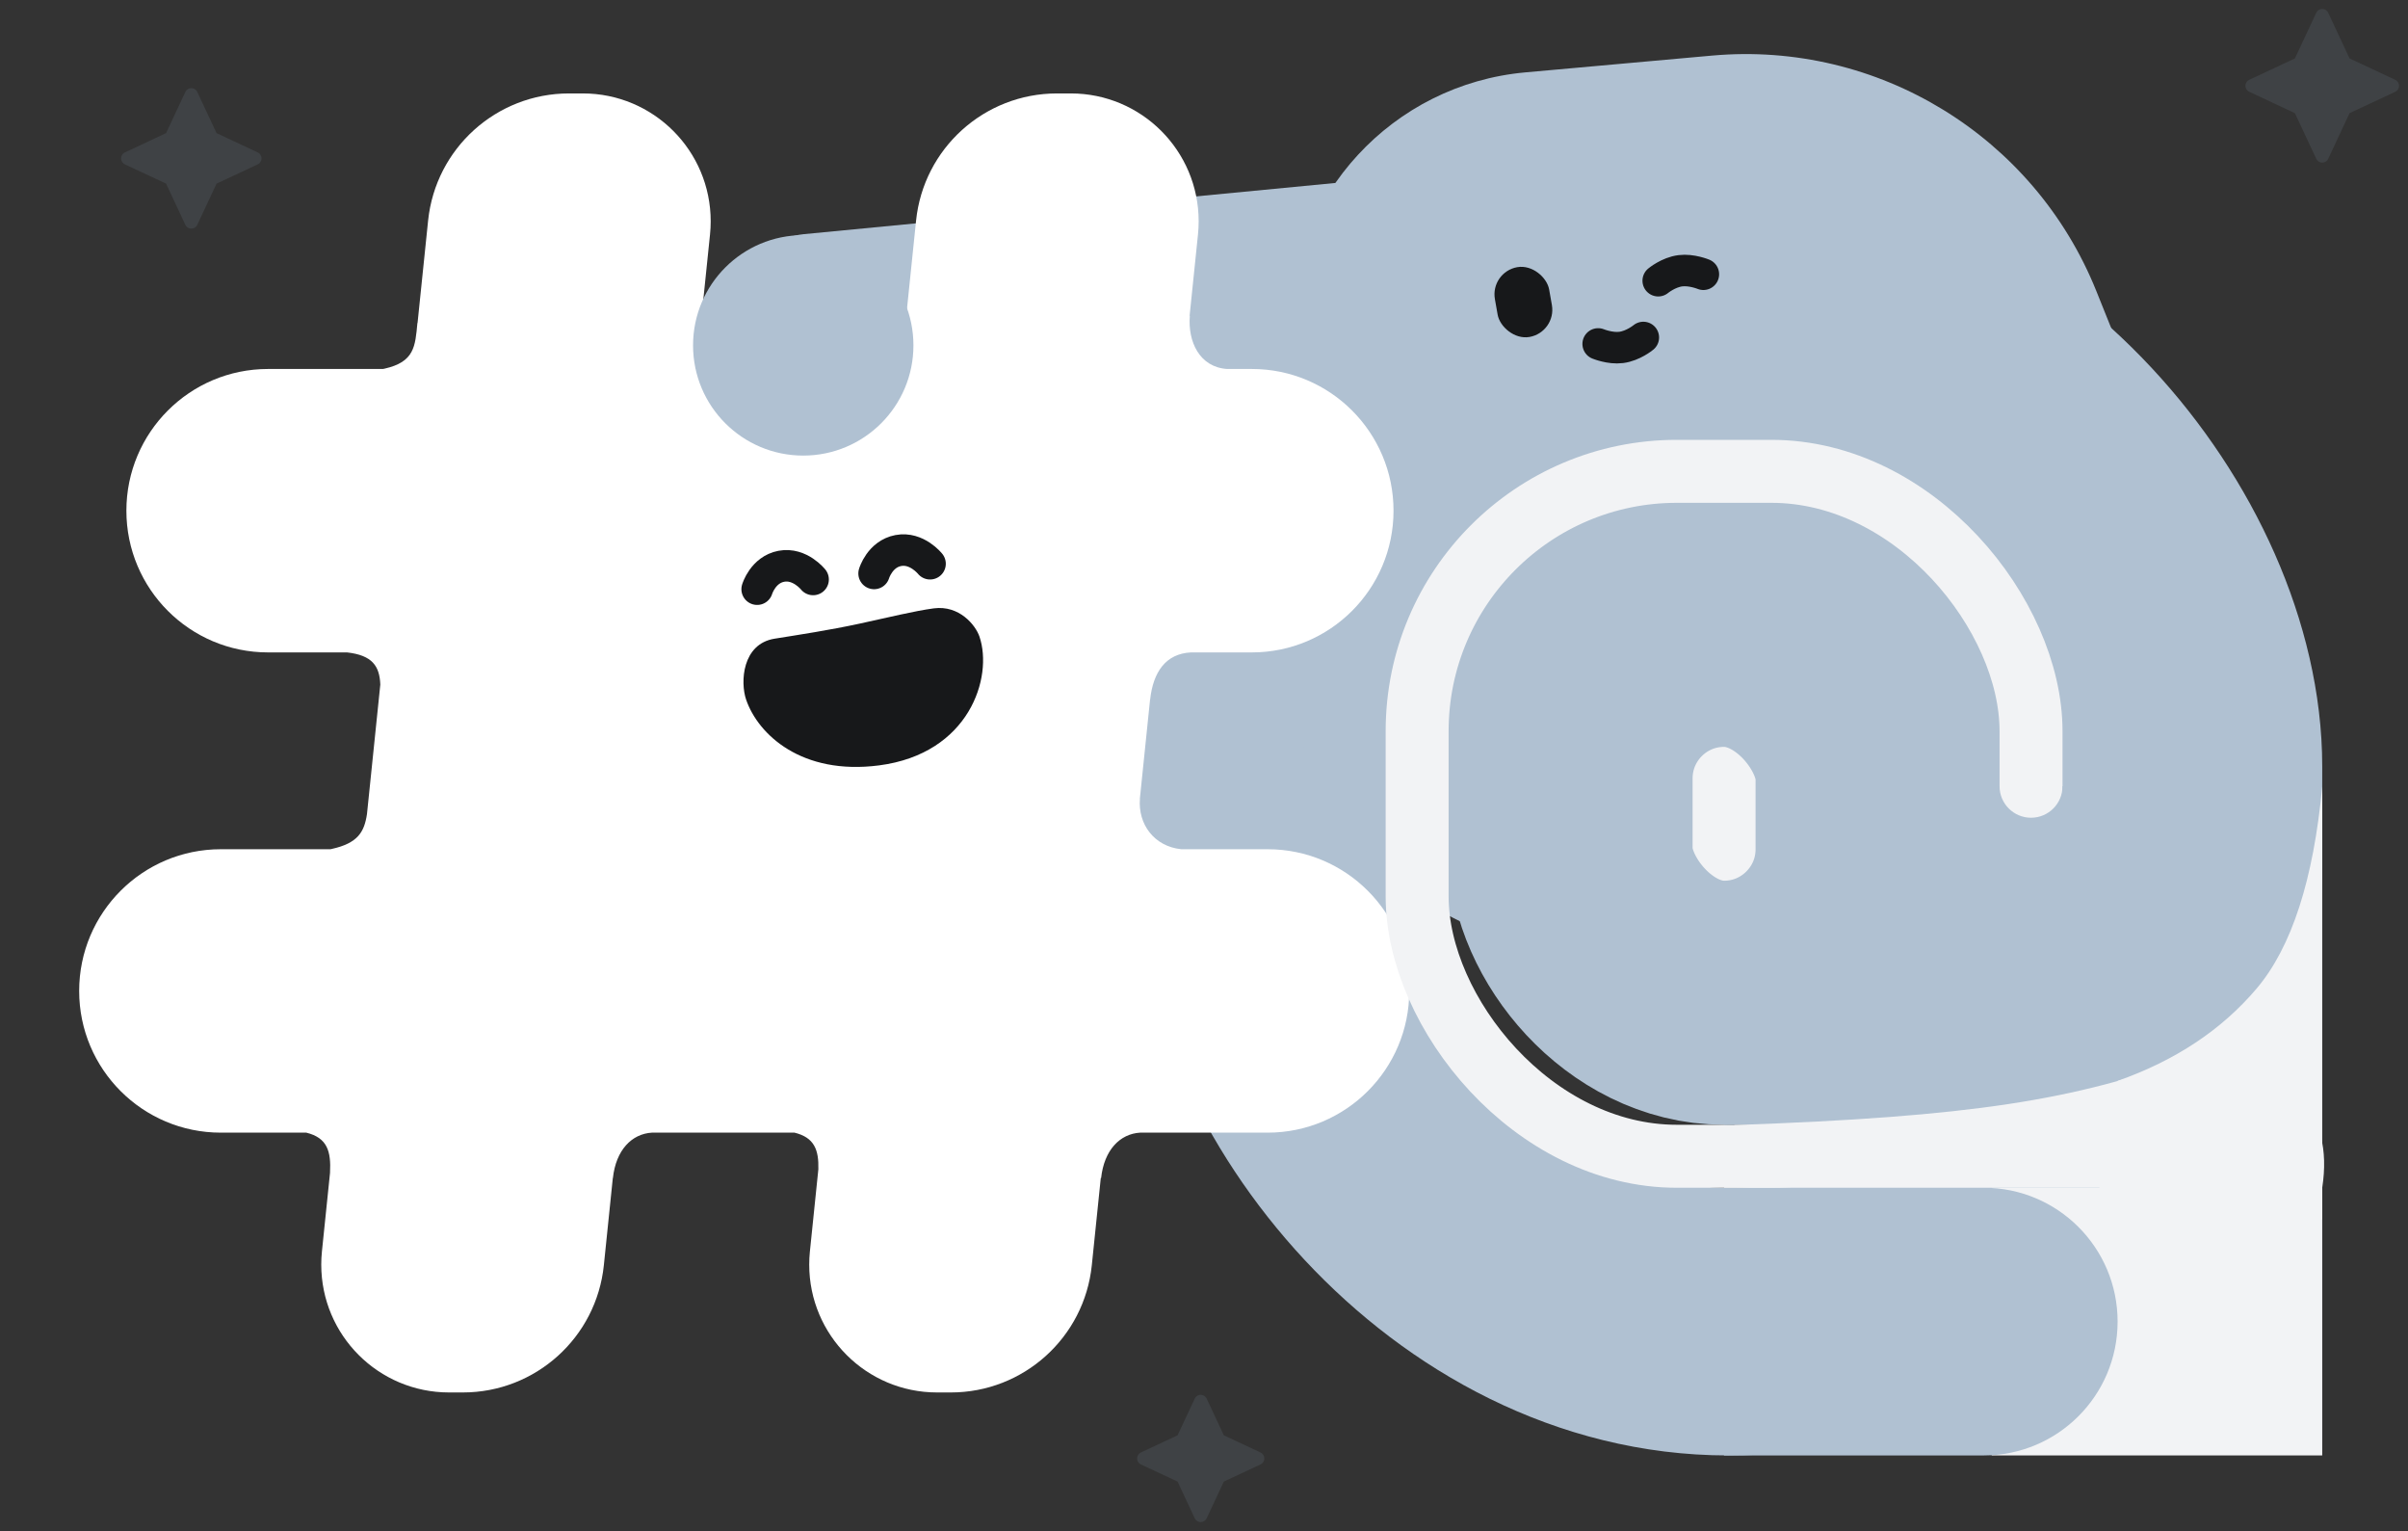 <?xml version="1.0" encoding="UTF-8"?>
<svg width="365px" height="232px" viewBox="0 0 365 232" version="1.1" xmlns="http://www.w3.org/2000/svg" xmlns:xlink="http://www.w3.org/1999/xlink">
    <rect x="0" y="0" width="365" height="232" fill="#333333" stroke="none"/>
    <title>编组</title>
    <defs>
        <rect id="path-1" x="207.579" y="71.579" width="83.509" height="94.246" rx="39.368"></rect>
    </defs>
    <g id="页面-1" stroke="none" stroke-width="1" fill="none" fill-rule="evenodd">
        <g id="话题聚合页" transform="translate(-193, -899)">
            <g id="编组" transform="translate(193, 900)">
                <g transform="translate(12, 3.614)">
                    <rect id="矩形" stroke="#B0C1D2" stroke-width="40.561" x="180.14" y="41.754" width="139.579" height="153.895" rx="69.789"></rect>
                    <rect id="矩形" fill="#F2F3F5" x="289.895" y="175.368" width="50.105" height="40.561"></rect>
                    <path d="M249.333,175.368 L288.702,175.368 C299.902,175.368 308.982,184.448 308.982,195.649 C308.982,206.85 299.902,215.93 288.702,215.93 L249.333,215.93 L249.333,215.93 L249.333,175.368 Z" id="矩形" fill="#B0C1D2"></path>
                    <path d="M109.808,30.871 L216.481,20.602 L216.481,20.602 L219.509,76.351 L103.789,45.985 C100.47,42.177 100.866,36.4 104.674,33.08 C106.113,31.826 107.908,31.054 109.808,30.871 Z" id="矩形" fill="#B0C1D2"></path>
                    <path d="M219.234,6.351 L247.499,3.811 C272.667,1.549 296.342,16.051 305.762,39.499 L320.308,75.71 C329.886,99.553 318.322,126.647 294.478,136.226 C288.964,138.441 283.077,139.579 277.135,139.579 L229.481,139.579 C203.786,139.579 182.955,118.748 182.955,93.053 C182.955,92.91 182.956,92.768 182.957,92.626 L183.392,45.201 C183.578,24.963 199.077,8.163 219.234,6.351 Z" id="矩形" fill="#B0C1D2"></path>
                    <rect id="矩形" fill="#F2F3F5" x="230.246" y="87.088" width="38.175" height="60.842"></rect>
                    <path d="M76.351,9.544 C87.051,9.544 95.726,18.218 95.726,28.919 C95.726,29.582 95.692,30.245 95.624,30.904 L93.522,51.298 L124.54,51.298 L126.856,28.817 C127.985,17.867 137.21,9.544 148.217,9.544 L150.316,9.544 C161.016,9.544 169.691,18.218 169.691,28.919 C169.691,29.582 169.657,30.245 169.589,30.904 L168.317,43.245 C168.328,43.244 168.339,43.244 168.351,43.244 C168.032,47.118 169.796,51.025 174.008,51.299 L177.754,51.298 C189.614,51.298 199.228,60.912 199.228,72.772 C199.228,84.632 189.614,94.246 177.754,94.246 L168.527,94.245 C164.712,94.437 162.794,97.198 162.334,101.401 L162.324,101.4 L160.78,116.397 C160.782,116.397 160.785,116.397 160.788,116.397 C160.466,120.308 162.975,123.636 167.008,124.064 L167.008,124.07 L180.14,124.07 C192,124.07 201.614,133.684 201.614,145.544 C201.614,157.403 192,167.018 180.14,167.018 L160.829,167.016 C157.755,167.193 155.367,169.654 154.904,173.893 L154.855,173.89 L153.494,187.113 C152.366,198.063 143.141,206.386 132.134,206.386 L130.035,206.386 C119.335,206.386 110.66,197.712 110.66,187.011 C110.66,186.348 110.694,185.685 110.762,185.025 L112.046,172.564 C112.123,169.609 111.433,167.751 108.422,167.016 L86.829,167.016 C83.755,167.193 81.367,169.654 80.904,173.893 L80.89,173.892 L79.53,187.113 C78.401,198.063 69.176,206.386 58.169,206.386 L56.07,206.386 C45.37,206.386 36.695,197.712 36.695,187.011 C36.695,186.348 36.729,185.685 36.797,185.025 L38.023,173.125 C38.2,169.843 37.62,167.797 34.422,167.016 L21.474,167.018 C9.614,167.018 -1.64700677e-12,157.403 -1.64845915e-12,145.544 C-1.64991153e-12,133.684 9.614,124.07 21.474,124.07 L38.085,124.07 L38.283,124.028 C42.23,123.156 43.217,121.479 43.626,118.735 L45.647,99.116 C45.537,96.309 44.428,94.676 40.606,94.246 L28.632,94.246 C16.772,94.246 7.158,84.632 7.158,72.772 C7.158,60.912 16.772,51.298 28.632,51.298 L46.046,51.298 L46.28,51.249 C50.822,50.231 50.937,47.888 51.27,44.33 L51.292,44.331 L52.892,28.817 C54.02,17.867 63.245,9.544 74.252,9.544 L76.351,9.544 Z" id="形状结合" fill="#FFFFFF"></path>
                    <path d="M102.766,84.666 C102.766,84.666 103.639,81.721 106.44,81.193 C109.241,80.665 111.251,83.195 111.251,83.195" id="直线" stroke="#17181A" stroke-width="4.772" stroke-linecap="round"></path>
                    <path d="M120.491,82.283 C120.491,82.283 121.365,79.337 124.166,78.809 C126.967,78.281 128.977,80.811 128.977,80.811" id="直线" stroke="#17181A" stroke-width="4.772" stroke-linecap="round"></path>
                    <path d="M239.348,37.922 C239.348,37.922 240.892,36.643 242.707,36.414 C244.398,36.201 246.196,36.945 246.196,36.945" id="直线" stroke="#17181A" stroke-width="4.772" stroke-linecap="round"></path>
                    <path d="M230.246,48.073 C230.246,48.073 231.79,46.794 233.605,46.565 C235.296,46.352 237.094,47.096 237.094,47.096" id="直线" stroke="#17181A" stroke-width="4.772" stroke-linecap="round" transform="translate(233.67, 47.299) scale(-1, -1) translate(-233.67, -47.299) "></path>
                    <rect id="矩形" fill="#17181A" transform="translate(218.912, 41.158) rotate(-10) translate(-218.912, -41.158) " x="214.737" y="35.789" width="8.351" height="10.737" rx="4.175"></rect>
                    <path d="M105.416,92.165 C109.037,91.585 113.738,90.872 118.272,89.891 C122.799,88.912 126.617,87.965 129.527,87.573 C133.406,87.051 135.875,90.116 136.464,91.846 C138.553,97.984 134.958,109.588 121.241,111.367 C109.512,112.888 102.91,106.686 101.097,101.403 C100.192,98.767 100.481,92.954 105.416,92.165 Z" id="矩形" fill="#17181A"></path>
                    <circle id="椭圆形" fill="#B0C1D2" cx="109.754" cy="47.719" r="16.702"></circle>
                    <g id="矩形">
                        <rect stroke="#B0C1D2" stroke-width="36.982" stroke-linejoin="square" x="226.07" y="90.07" width="46.526" height="57.263" rx="23.263"></rect>
                        <rect stroke="#F2F3F5" stroke-width="9.544" x="202.807" y="66.807" width="93.053" height="103.789" rx="39.368"></rect>
                    </g>
                    <path d="M287.028,114.525 L291.088,114.525 C291.088,114.526 291.088,114.526 291.088,114.526 C291.088,117.162 293.224,119.298 295.86,119.298 C298.495,119.298 300.632,117.162 300.632,114.526 L308.982,114.526 L308.982,165.825 L249.333,165.825 L249.333,132.421 L287.028,114.525 Z" id="形状结合" fill="#B0C1D2"></path>
                    <path d="M308.982,159.173 C317.738,156.096 324.765,151.429 330.063,145.171 C335.361,138.913 338.673,128.698 340,114.525 L340,180.14 L305.404,180.14 L308.982,159.173 Z" id="矩形" fill="#F2F3F5"></path>
                    <path d="M250.904,165.867 C286.682,164.622 302.676,162.095 320.267,155.485 C335.22,157.079 341.798,163.707 340,175.368 L249.333,175.368 C249.83,171.468 250.354,168.301 250.904,165.867 Z" id="矩形" fill="#F2F3F5"></path>
                </g>
                <path d="M29,28.411 L22.523,30.758 C22.004,30.946 21.43,30.677 21.242,30.158 C21.163,29.938 21.163,29.697 21.242,29.477 L23.589,23 L23.589,23 L21.242,16.523 C21.054,16.004 21.323,15.43 21.842,15.242 C22.062,15.163 22.303,15.163 22.523,15.242 L29,17.589 L29,17.589 L35.477,15.242 C35.996,15.054 36.57,15.323 36.758,15.842 C36.837,16.062 36.837,16.303 36.758,16.523 L34.411,23 L34.411,23 L36.758,29.477 C36.946,29.996 36.677,30.57 36.158,30.758 C35.938,30.837 35.697,30.837 35.477,30.758 L29,28.411 L29,28.411 Z" id="星形" fill="#717D8D" opacity="0.2" transform="translate(29, 23) rotate(45) translate(-29, -23) "></path>
                <path d="M352,17.862 L344.816,20.465 C344.297,20.653 343.723,20.384 343.535,19.865 C343.455,19.645 343.455,19.404 343.535,19.184 L346.138,12 L346.138,12 L343.535,4.816 C343.347,4.297 343.616,3.723 344.135,3.535 C344.355,3.455 344.596,3.455 344.816,3.535 L352,6.138 L352,6.138 L359.184,3.535 C359.703,3.347 360.277,3.616 360.465,4.135 C360.545,4.355 360.545,4.596 360.465,4.816 L357.862,12 L357.862,12 L360.465,19.184 C360.653,19.703 360.384,20.277 359.865,20.465 C359.645,20.545 359.404,20.545 359.184,20.465 L352,17.862 L352,17.862 Z" id="星形" fill="#717D8D" opacity="0.2" transform="translate(352, 12) rotate(45) translate(-352, -12) "></path>
                <path d="M182,224.96 L176.23,227.051 C175.711,227.239 175.137,226.97 174.949,226.451 C174.87,226.231 174.87,225.99 174.949,225.77 L177.04,220 L177.04,220 L174.949,214.23 C174.761,213.711 175.03,213.137 175.549,212.949 C175.769,212.87 176.01,212.87 176.23,212.949 L182,215.04 L182,215.04 L187.77,212.949 C188.289,212.761 188.863,213.03 189.051,213.549 C189.13,213.769 189.13,214.01 189.051,214.23 L186.96,220 L186.96,220 L189.051,225.77 C189.239,226.289 188.97,226.863 188.451,227.051 C188.231,227.13 187.99,227.13 187.77,227.051 L182,224.96 L182,224.96 Z" id="星形" fill="#717D8D" opacity="0.2" transform="translate(182, 220) rotate(45) translate(-182, -220) "></path>
            </g>
        </g>
    </g>
</svg>
